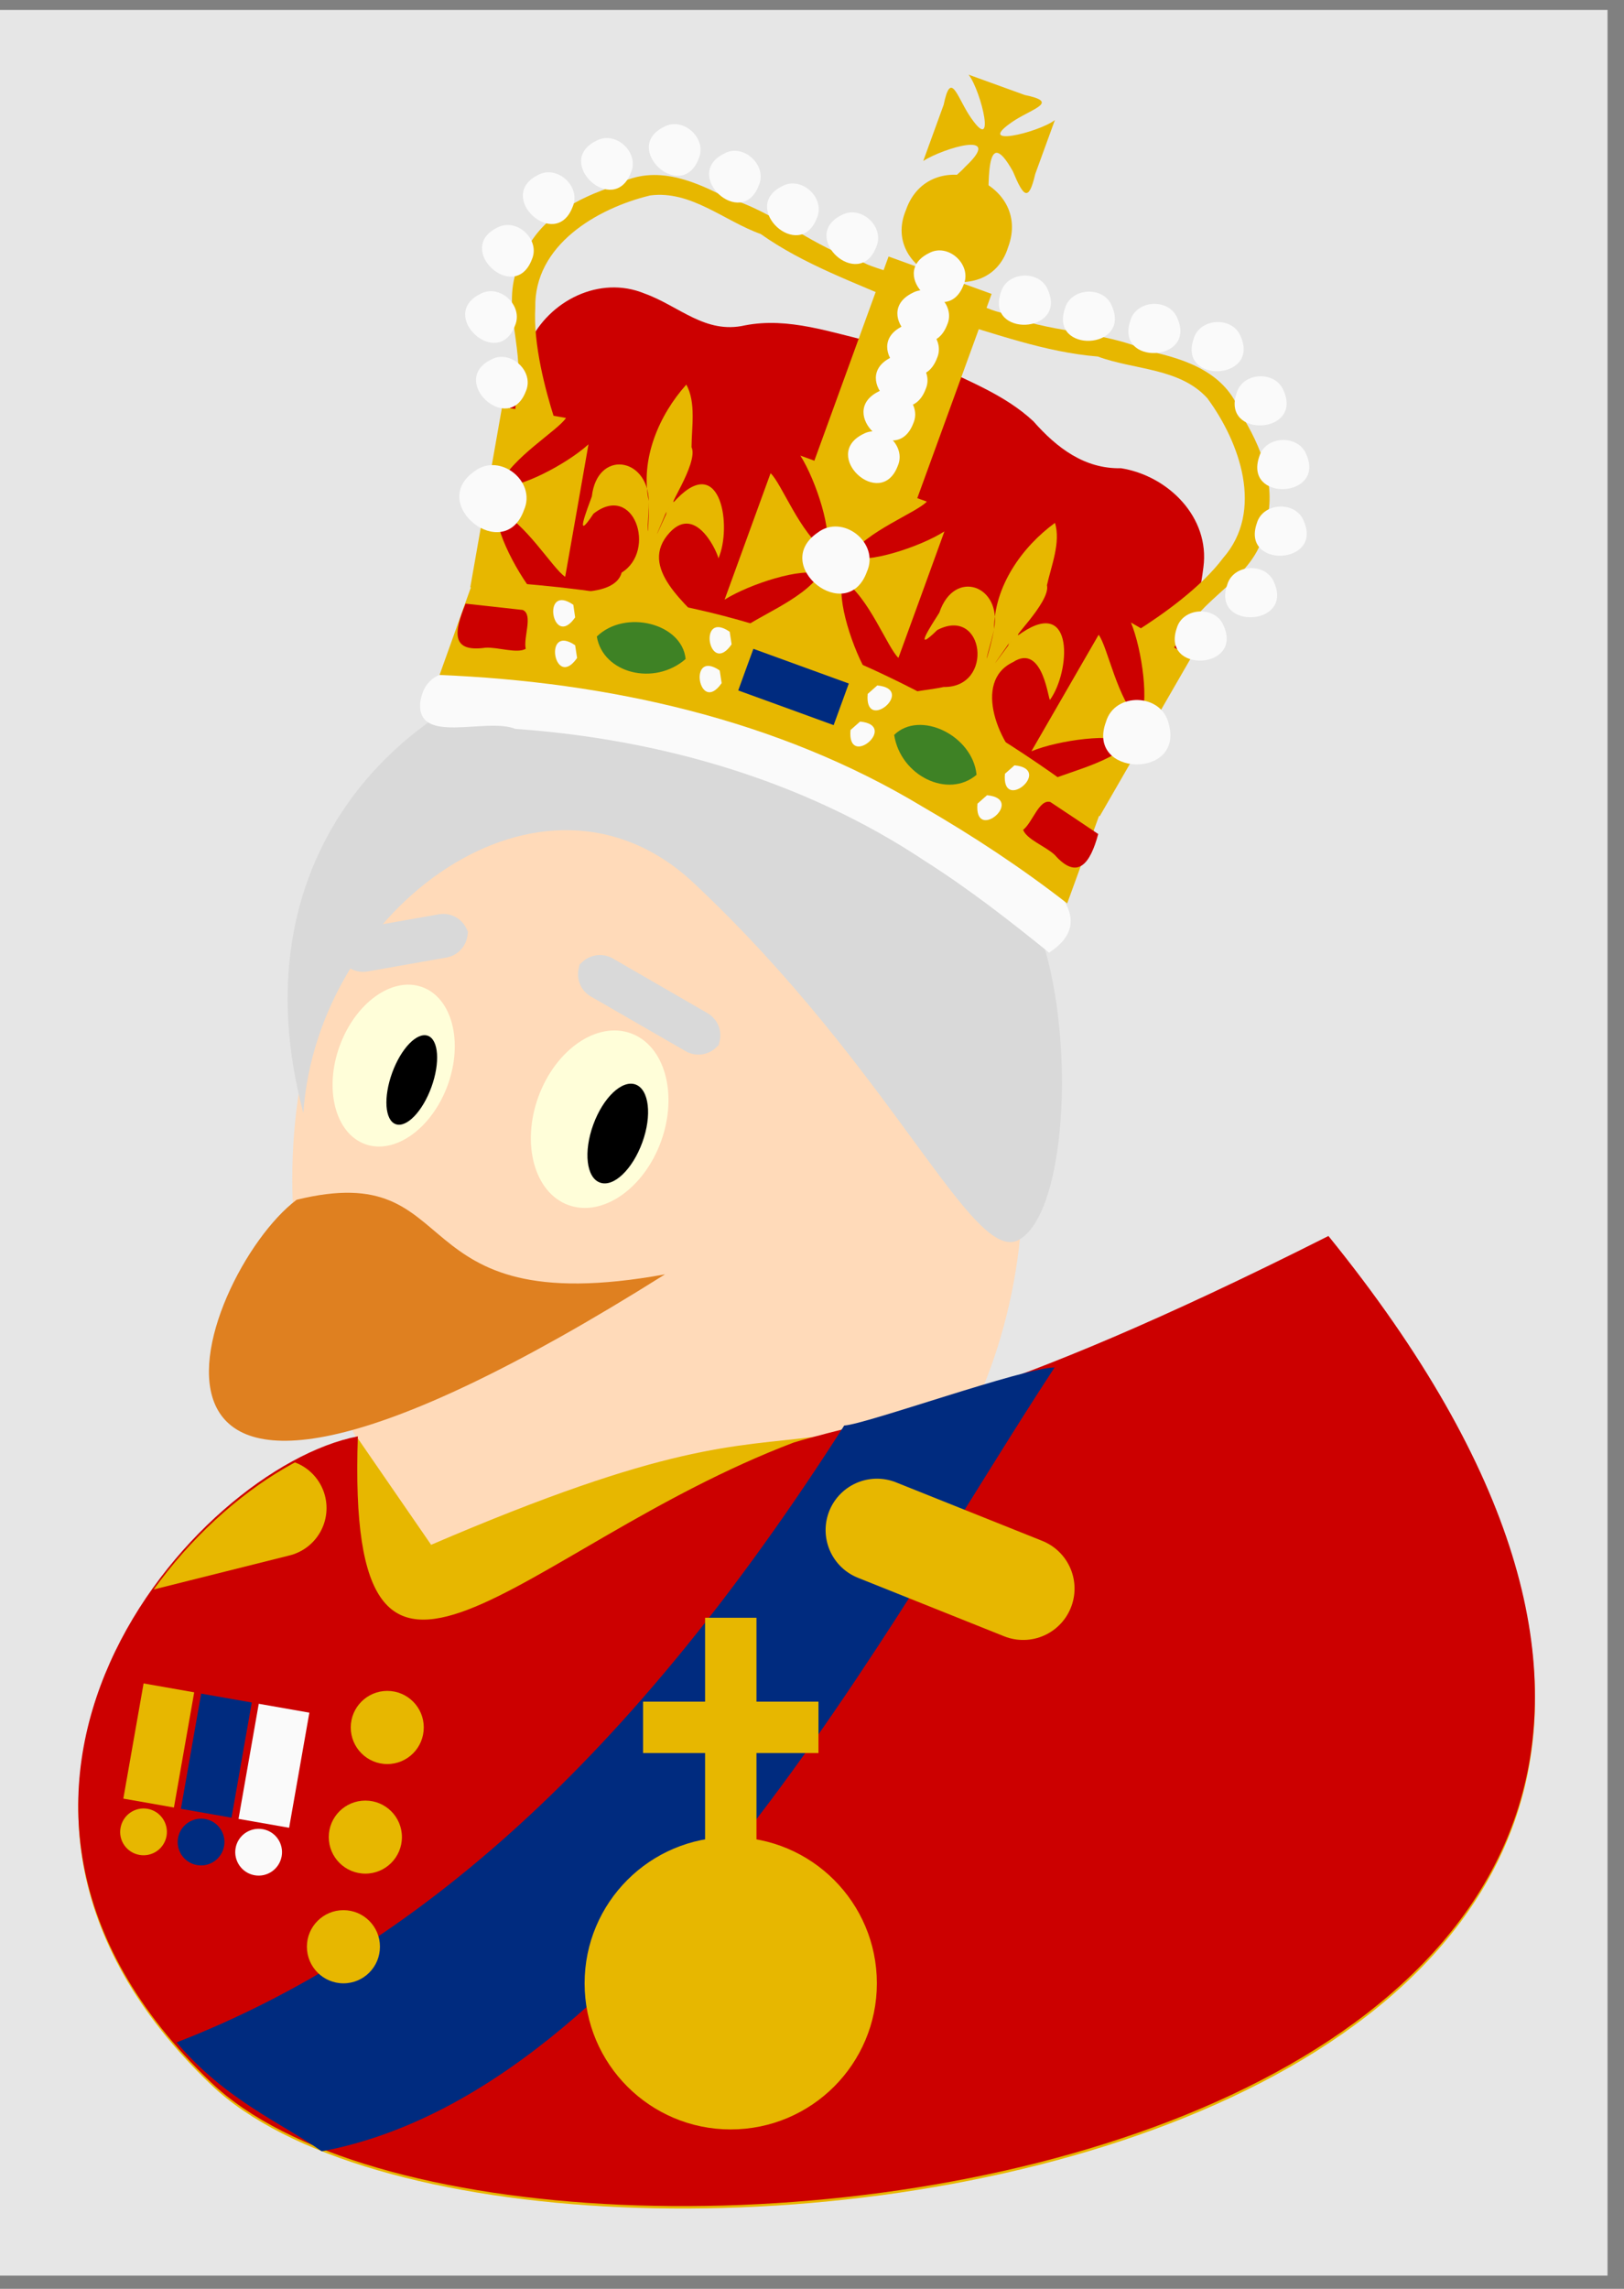 <?xml version="1.0" encoding="UTF-8"?>
<svg xmlns="http://www.w3.org/2000/svg" xmlns:xlink="http://www.w3.org/1999/xlink" width="62.362" height="87.874" viewBox="0 0 62.362 87.874">
<rect x="0" y="0" width="62.362" height="87.874" fill="#808080" stroke="none"/>
<defs>
<clipPath id="clip-0">
<path clip-rule="nonzero" d="M 0 0.383 L 61.73 0.383 L 61.73 87.367 L 0 87.367 Z M 0 0.383 "/>
</clipPath>
<clipPath id="clip-1">
<path clip-rule="nonzero" d="M 0 36 L 35 36 L 35 87.367 L 0 87.367 Z M 0 36 "/>
</clipPath>
<clipPath id="clip-2">
<path clip-rule="nonzero" d="M 0 37 L 37 37 L 37 87.367 L 0 87.367 Z M 0 37 "/>
</clipPath>
<clipPath id="clip-3">
<path clip-rule="nonzero" d="M 0 37 L 39 37 L 39 87.367 L 0 87.367 Z M 0 37 "/>
</clipPath>
<clipPath id="clip-4">
<path clip-rule="nonzero" d="M 3 47 L 59 47 L 59 85 L 3 85 Z M 3 47 "/>
</clipPath>
<clipPath id="clip-5">
<path clip-rule="nonzero" d="M 13.75 55.238 C 7.492 56.445 -3.508 68.93 8.109 80.043 C 19.754 91.156 80.336 83.719 51.012 47.551 C 24.691 60.82 34.793 48.699 14.395 67.727 Z M 13.75 55.238 "/>
</clipPath>
</defs>
<g clip-path="url(#clip-0)">
<path fill-rule="nonzero" fill="rgb(89.999%, 89.999%, 89.999%)" fill-opacity="1" d="M 0 87.367 L 61.73 87.367 L 61.73 0.383 L 0 0.383 Z M 0 87.367 "/>
</g>
<path fill-rule="nonzero" fill="rgb(100%, 85.489%, 72.549%)" fill-opacity="1" d="M 14.395 55.238 C 7.492 56.445 -3.508 68.93 8.109 80.043 C 19.754 91.156 80.336 83.719 51.012 47.551 C 26.32 60.82 34.793 48.672 14.395 55.238 Z M 14.395 55.238 "/>
<path fill-rule="nonzero" fill="rgb(100%, 85.489%, 72.549%)" fill-opacity="1" d="M 39.285 45.277 C 39.285 35.59 33.004 27.738 25.254 27.738 C 17.504 27.738 11.223 35.59 11.223 45.277 C 11.223 54.961 17.504 62.812 25.254 62.812 C 33.004 62.812 39.285 54.961 39.285 45.277 Z M 39.285 45.277 "/>
<path fill-rule="nonzero" fill="rgb(87.5%, 50%, 12.5%)" fill-opacity="1" d="M 11.391 46.062 C 18.043 44.434 15.18 50.805 25.535 48.926 C 2.328 63.516 7.547 48.953 11.391 46.062 Z M 11.391 46.062 "/>
<path fill-rule="nonzero" fill="rgb(100%, 99.234%, 85.001%)" fill-opacity="1" d="M 25.383 43.824 C 26.043 42.004 25.527 40.145 24.227 39.672 C 22.926 39.199 21.336 40.293 20.672 42.113 C 20.012 43.934 20.527 45.793 21.828 46.266 C 23.129 46.738 24.719 45.645 25.383 43.824 Z M 25.383 43.824 "/>
<path fill-rule="nonzero" fill="rgb(0%, 0%, 0%)" fill-opacity="1" d="M 24.664 43.863 C 25.043 42.824 24.926 41.828 24.406 41.637 C 23.887 41.449 23.16 42.137 22.781 43.18 C 22.402 44.219 22.516 45.215 23.039 45.402 C 23.559 45.594 24.285 44.902 24.664 43.863 Z M 24.664 43.863 "/>
<path fill-rule="nonzero" fill="rgb(100%, 99.234%, 85.001%)" fill-opacity="1" d="M 17.191 41.664 C 17.797 40 17.359 38.312 16.215 37.898 C 15.07 37.48 13.652 38.492 13.043 40.156 C 12.438 41.82 12.875 43.508 14.02 43.926 C 15.164 44.34 16.582 43.328 17.191 41.664 Z M 17.191 41.664 "/>
<path fill-rule="nonzero" fill="rgb(0%, 0%, 0%)" fill-opacity="1" d="M 16.566 41.738 C 16.906 40.801 16.844 39.918 16.43 39.766 C 16.012 39.617 15.398 40.254 15.059 41.188 C 14.719 42.125 14.777 43.008 15.195 43.16 C 15.613 43.309 16.227 42.672 16.566 41.738 Z M 16.566 41.738 "/>
<path fill-rule="nonzero" fill="rgb(90.587%, 71.764%, 0%)" fill-opacity="1" d="M 13.75 55.238 C 7.492 56.445 -3.508 68.93 8.109 80.043 C 19.754 91.156 80.336 83.719 51.012 47.551 C 26.32 59.98 34.793 51.477 16.555 59.309 Z M 13.75 55.238 "/>
<path fill-rule="nonzero" fill="rgb(84.999%, 84.999%, 84.999%)" fill-opacity="1" d="M 39.137 47.594 C 40.816 46.629 41.246 40.883 40.246 36.883 C 35.152 17.125 6.562 23.645 11.648 42.73 C 12.191 34.871 20.824 28.445 26.641 33.902 C 34.348 41.137 37.363 48.605 39.137 47.594 Z M 39.137 47.594 "/>
<path fill-rule="nonzero" fill="rgb(84.999%, 84.999%, 84.999%)" fill-opacity="1" d="M 22.688 38.258 L 26.324 40.355 C 26.797 40.629 27.402 40.469 27.672 39.996 L 27.527 40.246 C 27.801 39.773 27.641 39.172 27.168 38.898 L 23.531 36.797 C 23.059 36.527 22.453 36.688 22.184 37.16 L 22.328 36.91 C 22.055 37.383 22.215 37.984 22.688 38.258 Z M 22.688 38.258 "/>
<path fill-rule="nonzero" fill="rgb(84.999%, 84.999%, 84.999%)" fill-opacity="1" d="M 14.113 37.297 L 17.145 36.762 C 17.68 36.668 18.039 36.156 17.945 35.617 L 17.992 35.902 C 17.898 35.367 17.387 35.008 16.852 35.102 L 13.82 35.637 C 13.285 35.73 12.926 36.242 13.02 36.781 L 12.969 36.496 C 13.062 37.031 13.574 37.391 14.113 37.297 Z M 14.113 37.297 "/>
<path fill-rule="nonzero" fill="rgb(79.999%, 0%, 0%)" fill-opacity="1" d="M 13.742 55.145 C 7.488 56.348 -3.512 68.84 8.105 79.949 C 19.75 91.062 80.336 83.625 51.012 47.453 C 37.848 54.09 33.797 54.379 30.477 55.383 C 19.891 59.406 13.273 68.551 13.742 55.145 Z M 13.742 55.145 "/>
<path fill-rule="nonzero" fill="rgb(0%, 16.862%, 49.805%)" fill-opacity="1" d="M 6.781 78.414 C 15.922 74.859 24.234 67.547 32.418 54.73 C 33.25 54.684 39.262 52.523 40.496 52.5 C 34.16 62.145 24.762 80.266 12.355 82.594 C 10.832 81.516 8.672 80.641 6.781 78.414 Z M 6.781 78.414 "/>
<path fill-rule="nonzero" fill="rgb(79.999%, 0%, 0%)" fill-opacity="1" d="M 33.555 13.141 C 31.934 12.777 30.289 12.164 28.605 12.492 C 27.078 12.84 26.074 11.742 24.742 11.266 C 23.02 10.562 21.078 11.547 20.32 13.172 C 19.391 14.355 19.879 16.086 19.066 17.078 C 19.191 18.16 18.891 19.238 18.809 20.336 C 18.949 21.641 17.602 23.508 19.066 24.301 C 21.371 26.105 24.453 26.219 27.09 27.297 C 30.457 28.414 33.746 29.754 36.969 31.23 C 38.168 31.723 39.508 32.016 40.785 31.875 C 41.492 31.34 41.727 28.895 42.875 29.805 C 42.539 28.984 43.406 28.148 43.715 27.406 C 43.965 26.789 44.938 26.453 44.52 25.641 C 45.668 24.77 46.035 23.164 46.211 21.781 C 46.469 19.859 44.855 18.266 43.051 17.977 C 41.645 18.008 40.582 17.195 39.684 16.176 C 38.586 15.148 37.148 14.625 35.824 13.965 C 34.957 13.875 34.328 13.5 33.555 13.141 Z M 33.555 13.141 "/>
<path fill-rule="evenodd" fill="rgb(0%, 0%, 0%)" fill-opacity="1" d="M 38.75 34.258 C 39.008 34.488 39.848 35.398 39.719 35.18 C 38.945 34.367 40.129 35.199 39.465 34.547 C 40.449 34.953 39.75 34.664 39.168 34.426 C 39.027 34.371 38.891 34.312 38.75 34.258 Z M 38.75 34.258 "/>
<path fill-rule="evenodd" fill="rgb(0%, 0%, 0%)" fill-opacity="1" d="M 38.781 34.18 C 38.723 34.621 39.496 34.977 39.77 35.383 C 39.754 34.898 39.617 34.824 40.125 34.73 C 39.676 34.547 39.23 34.363 38.781 34.18 Z M 39.098 34.484 C 39.531 34.531 39.383 34.848 39.121 34.512 Z M 39.098 34.484 "/>
<path fill-rule="evenodd" fill="rgb(0%, 0%, 0%)" fill-opacity="1" d="M 39.125 34.109 C 39.074 33.504 38.523 34.363 39.125 34.109 Z M 39.125 34.109 "/>
<path fill-rule="evenodd" fill="rgb(0%, 0%, 0%)" fill-opacity="1" d="M 39.078 33.852 C 38.129 33.961 39.559 34.613 39.078 33.852 Z M 39.023 33.969 C 39.23 34.293 38.648 33.98 39.023 33.969 Z M 39.023 33.969 "/>
<path fill-rule="evenodd" fill="rgb(0%, 0%, 0%)" fill-opacity="1" d="M 38.727 34.195 C 38.684 33.508 38.07 34.531 38.727 34.195 Z M 38.727 34.195 "/>
<path fill-rule="evenodd" fill="rgb(0%, 0%, 0%)" fill-opacity="1" d="M 38.68 33.938 C 37.73 34.047 39.16 34.699 38.68 33.938 Z M 38.625 34.051 C 38.832 34.375 38.25 34.066 38.625 34.051 Z M 38.625 34.051 "/>
<path fill-rule="evenodd" fill="rgb(0%, 0%, 0%)" fill-opacity="1" d="M 38.762 34.625 C 38.715 33.941 38.105 34.965 38.762 34.625 Z M 38.762 34.625 "/>
<path fill-rule="evenodd" fill="rgb(0%, 0%, 0%)" fill-opacity="1" d="M 38.715 34.367 C 37.762 34.477 39.191 35.133 38.715 34.367 Z M 38.656 34.484 C 38.867 34.809 38.285 34.5 38.656 34.484 Z M 38.656 34.484 "/>
<path fill-rule="evenodd" fill="rgb(0%, 0%, 0%)" fill-opacity="1" d="M 34.402 31.254 C 34.66 31.484 35.5 32.398 35.371 32.176 C 34.598 31.367 35.781 32.195 35.113 31.547 C 36.102 31.949 35.402 31.664 34.82 31.426 C 34.68 31.367 34.543 31.309 34.402 31.254 Z M 34.402 31.254 "/>
<path fill-rule="evenodd" fill="rgb(0%, 0%, 0%)" fill-opacity="1" d="M 34.434 31.18 C 34.375 31.617 35.148 31.973 35.422 32.379 C 35.527 32.098 35.113 31.605 35.715 31.879 C 35.773 31.508 34.742 31.41 34.434 31.18 Z M 34.746 31.48 C 35.184 31.527 35.035 31.844 34.773 31.508 Z M 34.746 31.48 "/>
<path fill-rule="evenodd" fill="rgb(0%, 0%, 0%)" fill-opacity="1" d="M 34.777 31.105 C 34.727 30.504 34.176 31.363 34.777 31.105 Z M 34.777 31.105 "/>
<path fill-rule="evenodd" fill="rgb(0%, 0%, 0%)" fill-opacity="1" d="M 34.73 30.852 C 33.781 30.957 35.211 31.613 34.73 30.852 Z M 34.672 30.965 C 34.883 31.289 34.301 30.98 34.672 30.965 Z M 34.672 30.965 "/>
<path fill-rule="evenodd" fill="rgb(0%, 0%, 0%)" fill-opacity="1" d="M 34.379 31.191 C 34.328 30.586 33.777 31.445 34.379 31.191 Z M 34.379 31.191 "/>
<path fill-rule="evenodd" fill="rgb(0%, 0%, 0%)" fill-opacity="1" d="M 34.332 30.934 C 33.383 31.043 34.812 31.695 34.332 30.934 Z M 34.273 31.051 C 34.484 31.371 33.902 31.062 34.273 31.051 Z M 34.273 31.051 "/>
<path fill-rule="evenodd" fill="rgb(0%, 0%, 0%)" fill-opacity="1" d="M 34.414 31.625 C 34.367 30.938 33.754 31.961 34.414 31.625 Z M 34.414 31.625 "/>
<path fill-rule="evenodd" fill="rgb(0%, 0%, 0%)" fill-opacity="1" d="M 34.367 31.367 C 33.414 31.477 34.844 32.129 34.367 31.367 Z M 34.309 31.484 C 34.516 31.805 33.938 31.496 34.309 31.484 Z M 34.309 31.484 "/>
<path fill-rule="evenodd" fill="rgb(0%, 0%, 0%)" fill-opacity="1" d="M 29.043 28.707 C 29.383 28.777 30.613 28.918 30.359 28.941 C 29.25 28.797 30.617 29.262 29.699 29.109 C 30.609 29.668 29.965 29.273 29.43 28.941 C 29.301 28.863 29.172 28.785 29.043 28.707 Z M 29.043 28.707 "/>
<path fill-rule="evenodd" fill="rgb(0%, 0%, 0%)" fill-opacity="1" d="M 30.555 28.863 C 30.066 28.883 29.32 28.465 29 28.773 C 29.359 28.914 30.23 29.719 30.246 29.348 C 29.812 29.102 30.297 29.113 30.555 28.863 Z M 29.738 28.898 C 29.883 29.25 29.07 28.648 29.738 28.898 Z M 29.738 28.898 "/>
<path fill-rule="evenodd" fill="rgb(0%, 0%, 0%)" fill-opacity="1" d="M 29.148 29.094 C 28.566 29.465 29.035 28.363 29.148 29.094 Z M 29.148 29.094 "/>
<path fill-rule="evenodd" fill="rgb(0%, 0%, 0%)" fill-opacity="1" d="M 29.105 28.832 C 28.043 28.93 29.645 29.68 29.105 28.832 Z M 29.043 28.949 C 29.254 29.285 28.68 28.953 29.043 28.949 Z M 29.043 28.949 "/>
<path fill-rule="evenodd" fill="rgb(0%, 0%, 0%)" fill-opacity="1" d="M 28.98 28.727 C 28.242 29.051 29.004 27.996 28.98 28.727 Z M 28.98 28.727 "/>
<path fill-rule="evenodd" fill="rgb(0%, 0%, 0%)" fill-opacity="1" d="M 28.938 28.465 C 27.879 28.559 29.477 29.312 28.938 28.465 Z M 28.875 28.578 C 29.086 28.914 28.512 28.582 28.875 28.578 Z M 28.875 28.578 "/>
<path fill-rule="evenodd" fill="rgb(0%, 0%, 0%)" fill-opacity="1" d="M 29.352 28.496 C 28.609 28.824 29.371 27.766 29.352 28.496 Z M 29.352 28.496 "/>
<path fill-rule="evenodd" fill="rgb(0%, 0%, 0%)" fill-opacity="1" d="M 29.305 28.234 C 28.246 28.328 29.844 29.082 29.305 28.234 Z M 29.246 28.348 C 29.461 28.68 28.879 28.352 29.246 28.348 Z M 29.246 28.348 "/>
<path fill-rule="evenodd" fill="rgb(0%, 0%, 0%)" fill-opacity="1" d="M 22.961 27.266 C 23.309 27.25 24.539 27.094 24.297 27.18 C 23.184 27.305 24.621 27.43 23.695 27.496 C 24.711 27.824 23.992 27.594 23.391 27.402 C 23.25 27.355 23.105 27.309 22.961 27.266 Z M 22.961 27.266 "/>
<path fill-rule="evenodd" fill="rgb(0%, 0%, 0%)" fill-opacity="1" d="M 24.465 27.055 C 23.996 27.191 23.172 26.965 22.938 27.34 C 23.375 27.363 24.105 27.949 24.367 27.629 C 23.793 27.496 24.238 27.363 24.465 27.055 Z M 23.684 27.285 C 23.91 27.59 22.973 27.203 23.684 27.285 Z M 23.684 27.285 "/>
<path fill-rule="evenodd" fill="rgb(0%, 0%, 0%)" fill-opacity="1" d="M 23.156 27.617 C 22.516 28.109 23.004 26.902 23.156 27.617 Z M 23.156 27.617 "/>
<path fill-rule="evenodd" fill="rgb(0%, 0%, 0%)" fill-opacity="1" d="M 23.051 27.375 C 22.047 27.719 23.777 28.066 23.051 27.375 Z M 23.02 27.5 C 23.305 27.777 22.668 27.594 23.02 27.5 Z M 23.02 27.5 "/>
<path fill-rule="evenodd" fill="rgb(0%, 0%, 0%)" fill-opacity="1" d="M 22.906 27.297 C 22.43 27.793 22.617 26.613 22.906 27.297 Z M 22.906 27.297 "/>
<path fill-rule="evenodd" fill="rgb(0%, 0%, 0%)" fill-opacity="1" d="M 22.801 27.055 C 21.793 27.398 23.523 27.746 22.801 27.055 Z M 22.766 27.18 C 23.055 27.457 22.418 27.273 22.766 27.18 Z M 22.766 27.18 "/>
<path fill-rule="evenodd" fill="rgb(0%, 0%, 0%)" fill-opacity="1" d="M 23.207 26.988 C 22.57 27.48 23.055 26.273 23.207 26.988 Z M 23.207 26.988 "/>
<path fill-rule="evenodd" fill="rgb(0%, 0%, 0%)" fill-opacity="1" d="M 23.102 26.742 C 22.098 27.09 23.828 27.438 23.102 26.742 Z M 23.07 26.871 C 23.359 27.148 22.719 26.961 23.07 26.871 Z M 23.07 26.871 "/>
<path fill-rule="evenodd" fill="rgb(0%, 0%, 0%)" fill-opacity="1" d="M 17.707 26.895 C 18.051 26.883 19.281 26.723 19.039 26.809 C 17.926 26.934 19.367 27.059 18.438 27.129 C 19.453 27.453 18.734 27.223 18.137 27.031 C 17.992 26.984 17.848 26.941 17.707 26.895 Z M 17.707 26.895 "/>
<path fill-rule="evenodd" fill="rgb(0%, 0%, 0%)" fill-opacity="1" d="M 19.211 26.684 C 18.742 26.82 17.914 26.594 17.68 26.973 C 18.062 27.02 19.098 27.594 19.023 27.23 C 18.547 27.094 19.02 26.992 19.211 26.684 Z M 18.426 26.914 C 18.648 27.219 17.715 26.832 18.426 26.914 Z M 18.426 26.914 "/>
<path fill-rule="evenodd" fill="rgb(0%, 0%, 0%)" fill-opacity="1" d="M 17.898 27.246 C 17.262 27.742 17.746 26.531 17.898 27.246 Z M 17.898 27.246 "/>
<path fill-rule="evenodd" fill="rgb(0%, 0%, 0%)" fill-opacity="1" d="M 17.793 27.004 C 16.789 27.348 18.52 27.699 17.793 27.004 Z M 17.762 27.129 C 18.051 27.406 17.41 27.223 17.762 27.129 Z M 17.762 27.129 "/>
<path fill-rule="evenodd" fill="rgb(0%, 0%, 0%)" fill-opacity="1" d="M 17.648 26.926 C 17.172 27.426 17.363 26.246 17.648 26.926 Z M 17.648 26.926 "/>
<path fill-rule="evenodd" fill="rgb(0%, 0%, 0%)" fill-opacity="1" d="M 17.543 26.684 C 16.535 27.027 18.27 27.379 17.543 26.684 Z M 17.512 26.809 C 17.797 27.086 17.16 26.902 17.512 26.809 Z M 17.512 26.809 "/>
<path fill-rule="evenodd" fill="rgb(0%, 0%, 0%)" fill-opacity="1" d="M 17.953 26.617 C 17.312 27.109 17.797 25.902 17.953 26.617 Z M 17.953 26.617 "/>
<path fill-rule="evenodd" fill="rgb(0%, 0%, 0%)" fill-opacity="1" d="M 17.848 26.375 C 16.84 26.719 18.574 27.066 17.848 26.375 Z M 17.816 26.5 C 18.102 26.777 17.465 26.594 17.816 26.5 Z M 17.816 26.5 "/>
<path fill-rule="nonzero" fill="rgb(98.039%, 98.039%, 98.039%)" fill-opacity="1" d="M 20.004 25.875 C 18.691 26.023 16.449 25.082 16.141 26.934 C 15.953 28.641 18.66 27.527 19.789 27.984 C 25.344 28.375 30.863 29.957 35.523 33.059 C 37.191 34.117 38.75 35.332 40.285 36.574 C 42.203 35.332 40.363 33.801 39.105 33.008 C 36.727 31.277 34.266 29.609 31.488 28.582 C 27.945 27.094 24.172 26.211 20.34 25.926 Z M 20.004 25.875 "/>
<path fill-rule="evenodd" fill="rgb(90.587%, 71.764%, 0%)" fill-opacity="1" d="M 26.355 14.766 C 25.305 15.934 24.578 17.633 24.914 19.238 C 24.875 17.543 22.934 17.258 22.727 19.059 C 22.547 19.559 22.023 20.883 22.789 19.723 C 24.348 18.504 25.227 21.145 23.871 21.984 C 23.535 23.242 20.223 22.398 22.43 22.934 C 24.051 23.363 25.668 23.793 27.289 24.223 C 26.418 23.223 24.445 21.801 25.727 20.434 C 26.766 19.332 27.594 21.32 27.586 21.441 C 28.117 20.227 27.688 17.406 25.996 19.145 C 25.414 19.797 26.848 17.781 26.555 17.168 C 26.559 16.395 26.734 15.457 26.355 14.766 Z M 24.918 19.258 C 24.934 20.074 24.816 21.117 24.902 19.691 L 24.914 19.484 Z M 25.703 19.465 C 25.402 20.125 24.941 21.164 25.477 19.914 C 25.746 19.246 25.41 20.133 25.703 19.465 Z M 25.703 19.465 "/>
<path fill-rule="evenodd" fill="rgb(90.587%, 71.764%, 0%)" fill-opacity="1" d="M 40.512 20.074 C 39.242 21 38.176 22.512 38.172 24.152 C 38.484 22.484 36.645 21.805 36.07 23.523 C 35.785 23.973 35 25.16 35.992 24.188 C 37.805 23.246 38.191 26.406 36.238 26.375 C 35.438 26.562 33.09 26.652 34.969 27.25 C 36.465 28.008 37.961 28.766 39.457 29.523 C 38.379 28.656 37.32 26.172 38.898 25.422 C 40.074 24.652 40.262 26.992 40.324 26.863 C 41.098 25.785 41.266 22.938 39.25 24.285 C 38.543 24.805 40.363 23.129 40.203 22.469 C 40.371 21.711 40.738 20.832 40.512 20.074 Z M 38.172 24.172 C 38.016 24.973 37.684 25.973 38.066 24.594 Z M 38.895 24.539 C 38.461 25.121 37.797 26.043 38.582 24.93 C 38.984 24.336 38.469 25.133 38.895 24.539 Z M 38.895 24.539 "/>
<path fill-rule="evenodd" fill="rgb(90.587%, 71.764%, 0%)" fill-opacity="1" d="M 19.691 17.02 C 20.223 16.703 20.758 16.387 21.289 16.07 C 20.941 14.977 20.473 13.219 20.555 11.816 C 20.504 9.414 22.918 8 24.965 7.504 C 26.531 7.297 27.809 8.484 29.211 8.984 C 30.879 10.164 32.824 10.844 34.68 11.664 C 35.547 10.555 33.953 10.496 33.156 10.082 C 31.254 9.535 29.77 8.117 27.859 7.574 C 26.539 6.879 25.035 6.297 23.621 7.129 C 22.18 7.609 20.707 8.363 20.094 9.852 C 19.102 11.457 20.156 13.266 19.855 14.949 C 19.777 15.637 19.754 16.332 19.691 17.02 Z M 19.691 17.02 "/>
<path fill-rule="evenodd" fill="rgb(90.587%, 71.764%, 0%)" fill-opacity="1" d="M 44.289 25.965 C 44.082 25.379 43.879 24.797 43.672 24.211 C 44.645 23.594 46.129 22.547 46.969 21.422 C 48.551 19.613 47.609 16.98 46.359 15.285 C 45.293 14.117 43.551 14.207 42.156 13.688 C 40.117 13.523 38.191 12.793 36.242 12.234 C 36.293 10.824 37.551 11.805 38.426 12 C 40.234 12.801 42.281 12.668 44.094 13.477 C 45.555 13.793 47.078 14.312 47.633 15.859 C 48.43 17.152 49.07 18.676 48.586 20.211 C 48.316 22.082 46.344 22.785 45.492 24.273 C 45.113 24.848 44.684 25.398 44.289 25.965 Z M 44.289 25.965 "/>
<path fill-rule="evenodd" fill="rgb(90.587%, 71.764%, 0%)" fill-opacity="1" d="M 34.121 9.848 C 35.441 10.324 36.758 10.805 38.078 11.285 C 37.094 13.988 36.109 16.695 35.125 19.398 C 33.809 18.918 32.488 18.438 31.172 17.961 C 32.156 15.254 33.137 12.551 34.121 9.848 Z M 34.121 9.848 "/>
<path fill-rule="evenodd" fill="rgb(90.587%, 71.764%, 0%)" fill-opacity="1" d="M 37.195 2.867 C 37.684 3.492 38.309 6.109 37.195 4.387 C 36.719 3.625 36.504 2.734 36.238 4.02 C 35.977 4.738 35.715 5.461 35.453 6.18 C 36.215 5.691 38.598 4.969 37.062 6.406 C 36.348 7.203 34.879 7.746 36.535 8.113 C 37.016 8.176 38.09 9.195 37.938 8.242 C 37.996 7.262 37.789 4.605 38.895 6.578 C 39.305 7.566 39.5 7.766 39.754 6.68 C 40.008 5.988 40.258 5.301 40.508 4.609 C 39.883 5.094 37.266 5.723 38.984 4.605 C 39.75 4.133 40.641 3.914 39.352 3.648 C 38.633 3.387 37.914 3.125 37.195 2.867 Z M 37.195 2.867 "/>
<path fill-rule="evenodd" fill="rgb(90.587%, 71.764%, 0%)" fill-opacity="1" d="M 38.711 9.492 C 37.914 12.07 33.742 10.551 34.789 8.062 C 35.688 5.484 39.672 6.941 38.711 9.492 Z M 38.711 9.492 "/>
<path fill-rule="evenodd" fill="rgb(90.587%, 71.764%, 0%)" fill-opacity="1" d="M 30.734 17.492 C 31.34 18.445 32.004 20.508 31.707 21.141 C 30.742 20.523 30.012 18.555 29.59 18.168 C 29 19.789 28.414 21.406 27.824 23.023 C 28.777 22.422 30.84 21.758 31.473 22.055 C 30.855 23.02 28.887 23.75 28.5 24.168 C 30.121 24.758 31.738 25.348 33.355 25.934 C 32.754 24.984 32.09 22.922 32.387 22.289 C 33.348 22.902 34.082 24.871 34.5 25.258 C 35.09 23.641 35.68 22.023 36.266 20.402 C 35.316 21.008 33.254 21.672 32.621 21.375 C 33.234 20.41 35.203 19.68 35.59 19.258 C 33.973 18.672 32.355 18.082 30.734 17.492 Z M 30.734 17.492 "/>
<path fill-rule="evenodd" fill="rgb(90.587%, 71.764%, 0%)" fill-opacity="1" d="M 18.059 22.547 C 18.938 22.699 19.816 22.855 20.695 23.012 C 19.934 22.18 18.922 20.262 19.105 19.59 C 20.16 20.027 21.223 21.836 21.703 22.145 C 22.004 20.449 22.301 18.754 22.598 17.059 C 21.77 17.816 19.852 18.828 19.176 18.648 C 19.617 17.59 21.426 16.527 21.734 16.047 C 20.918 15.902 20.098 15.758 19.281 15.617 C 18.875 17.926 18.469 20.234 18.059 22.547 Z M 18.059 22.547 "/>
<path fill-rule="evenodd" fill="rgb(90.587%, 71.764%, 0%)" fill-opacity="1" d="M 43.43 23.902 C 43.859 24.945 44.156 27.09 43.754 27.664 C 42.91 26.891 42.535 24.824 42.188 24.371 C 41.328 25.863 40.465 27.352 39.605 28.844 C 40.645 28.414 42.793 28.121 43.363 28.523 C 42.59 29.363 40.527 29.742 40.07 30.09 C 40.793 30.504 41.512 30.922 42.23 31.336 C 43.402 29.305 44.574 27.27 45.746 25.238 C 44.973 24.793 44.203 24.348 43.43 23.902 Z M 43.43 23.902 "/>
<path fill-rule="evenodd" fill="rgb(90.587%, 71.764%, 0%)" fill-opacity="1" d="M 18.172 22.301 C 17.742 23.504 17.309 24.707 16.879 25.914 C 23.336 26.18 29.859 27.609 35.441 30.98 C 37.367 32.094 39.227 33.32 40.98 34.684 C 41.418 33.48 41.855 32.281 42.293 31.078 C 37.168 27.133 31.246 24.031 24.801 23.023 C 22.613 22.641 20.395 22.383 18.172 22.301 Z M 18.172 22.301 "/>
<path fill-rule="evenodd" fill="rgb(98.039%, 98.039%, 98.039%)" fill-opacity="1" d="M 20.191 15.027 C 19.531 16.754 17.211 14.617 18.859 13.805 C 19.598 13.398 20.535 14.258 20.191 15.027 Z M 20.191 15.027 "/>
<path fill-rule="evenodd" fill="rgb(98.039%, 98.039%, 98.039%)" fill-opacity="1" d="M 19.773 12.508 C 19.113 14.234 16.793 12.098 18.445 11.285 C 19.184 10.875 20.117 11.738 19.773 12.508 Z M 19.773 12.508 "/>
<path fill-rule="evenodd" fill="rgb(98.039%, 98.039%, 98.039%)" fill-opacity="1" d="M 20.422 9.965 C 19.762 11.691 17.441 9.559 19.09 8.742 C 19.832 8.336 20.766 9.195 20.422 9.965 Z M 20.422 9.965 "/>
<path fill-rule="evenodd" fill="rgb(98.039%, 98.039%, 98.039%)" fill-opacity="1" d="M 21.988 7.945 C 21.328 9.672 19.008 7.535 20.66 6.719 C 21.398 6.312 22.332 7.172 21.988 7.945 Z M 21.988 7.945 "/>
<path fill-rule="evenodd" fill="rgb(98.039%, 98.039%, 98.039%)" fill-opacity="1" d="M 24.227 6.629 C 23.566 8.355 21.246 6.219 22.895 5.406 C 23.637 4.996 24.57 5.859 24.227 6.629 Z M 24.227 6.629 "/>
<path fill-rule="evenodd" fill="rgb(98.039%, 98.039%, 98.039%)" fill-opacity="1" d="M 26.828 6.094 C 26.168 7.82 23.848 5.684 25.496 4.871 C 26.238 4.461 27.172 5.324 26.828 6.094 Z M 26.828 6.094 "/>
<path fill-rule="evenodd" fill="rgb(98.039%, 98.039%, 98.039%)" fill-opacity="1" d="M 29.137 7.121 C 28.48 8.848 26.16 6.711 27.809 5.895 C 28.547 5.488 29.48 6.348 29.137 7.121 Z M 29.137 7.121 "/>
<path fill-rule="evenodd" fill="rgb(98.039%, 98.039%, 98.039%)" fill-opacity="1" d="M 31.367 8.375 C 30.707 10.102 28.387 7.965 30.035 7.148 C 30.777 6.742 31.711 7.602 31.367 8.375 Z M 31.367 8.375 "/>
<path fill-rule="evenodd" fill="rgb(98.039%, 98.039%, 98.039%)" fill-opacity="1" d="M 33.648 9.48 C 32.988 11.207 30.668 9.074 32.316 8.258 C 33.059 7.852 33.992 8.711 33.648 9.48 Z M 33.648 9.48 "/>
<path fill-rule="evenodd" fill="rgb(98.039%, 98.039%, 98.039%)" fill-opacity="1" d="M 45.188 24.117 C 44.582 25.863 47.734 25.719 46.992 24.035 C 46.688 23.246 45.418 23.305 45.188 24.117 Z M 45.188 24.117 "/>
<path fill-rule="evenodd" fill="rgb(98.039%, 98.039%, 98.039%)" fill-opacity="1" d="M 47.125 22.453 C 46.52 24.199 49.668 24.055 48.93 22.371 C 48.625 21.582 47.355 21.641 47.125 22.453 Z M 47.125 22.453 "/>
<path fill-rule="evenodd" fill="rgb(98.039%, 98.039%, 98.039%)" fill-opacity="1" d="M 48.262 20.09 C 47.656 21.836 50.805 21.691 50.066 20.008 C 49.762 19.219 48.492 19.277 48.262 20.09 Z M 48.262 20.09 "/>
<path fill-rule="evenodd" fill="rgb(98.039%, 98.039%, 98.039%)" fill-opacity="1" d="M 48.355 17.531 C 47.754 19.281 50.902 19.133 50.164 17.449 C 49.855 16.664 48.59 16.723 48.355 17.531 Z M 48.355 17.531 "/>
<path fill-rule="evenodd" fill="rgb(98.039%, 98.039%, 98.039%)" fill-opacity="1" d="M 47.488 15.086 C 46.883 16.836 50.035 16.688 49.293 15.004 C 48.988 14.219 47.719 14.277 47.488 15.086 Z M 47.488 15.086 "/>
<path fill-rule="evenodd" fill="rgb(98.039%, 98.039%, 98.039%)" fill-opacity="1" d="M 45.836 13.008 C 45.234 14.754 48.383 14.609 47.645 12.922 C 47.34 12.137 46.07 12.195 45.836 13.008 Z M 45.836 13.008 "/>
<path fill-rule="evenodd" fill="rgb(98.039%, 98.039%, 98.039%)" fill-opacity="1" d="M 43.406 12.309 C 42.805 14.055 45.953 13.91 45.215 12.227 C 44.906 11.438 43.641 11.496 43.406 12.309 Z M 43.406 12.309 "/>
<path fill-rule="evenodd" fill="rgb(98.039%, 98.039%, 98.039%)" fill-opacity="1" d="M 40.895 11.84 C 40.289 13.586 43.441 13.441 42.699 11.754 C 42.395 10.969 41.125 11.027 40.895 11.84 Z M 40.895 11.84 "/>
<path fill-rule="evenodd" fill="rgb(98.039%, 98.039%, 98.039%)" fill-opacity="1" d="M 38.434 11.223 C 37.832 12.969 40.98 12.824 40.242 11.137 C 39.934 10.352 38.668 10.41 38.434 11.223 Z M 38.434 11.223 "/>
<path fill-rule="evenodd" fill="rgb(98.039%, 98.039%, 98.039%)" fill-opacity="1" d="M 34.473 17.891 C 33.816 19.617 31.496 17.48 33.145 16.664 C 33.883 16.258 34.816 17.117 34.473 17.891 Z M 34.473 17.891 "/>
<path fill-rule="evenodd" fill="rgb(98.039%, 98.039%, 98.039%)" fill-opacity="1" d="M 35.07 16.254 C 34.41 17.98 32.09 15.848 33.738 15.031 C 34.477 14.625 35.414 15.484 35.07 16.254 Z M 35.07 16.254 "/>
<path fill-rule="evenodd" fill="rgb(98.039%, 98.039%, 98.039%)" fill-opacity="1" d="M 35.543 14.945 C 34.887 16.672 32.562 14.539 34.215 13.723 C 34.953 13.316 35.887 14.176 35.543 14.945 Z M 35.543 14.945 "/>
<path fill-rule="evenodd" fill="rgb(98.039%, 98.039%, 98.039%)" fill-opacity="1" d="M 35.98 13.754 C 35.32 15.48 33 13.344 34.648 12.527 C 35.387 12.121 36.324 12.98 35.98 13.754 Z M 35.98 13.754 "/>
<path fill-rule="evenodd" fill="rgb(98.039%, 98.039%, 98.039%)" fill-opacity="1" d="M 37 10.941 C 36.34 12.668 34.02 10.531 35.672 9.719 C 36.41 9.309 37.344 10.172 37 10.941 Z M 37 10.941 "/>
<path fill-rule="evenodd" fill="rgb(98.039%, 98.039%, 98.039%)" fill-opacity="1" d="M 36.371 12.469 C 35.711 14.195 33.391 12.062 35.039 11.246 C 35.781 10.84 36.715 11.699 36.371 12.469 Z M 36.371 12.469 "/>
<path fill-rule="evenodd" fill="rgb(0%, 16.862%, 49.805%)" fill-opacity="1" d="M 28.93 24.91 C 30.152 25.352 31.371 25.797 32.594 26.242 C 32.398 26.773 32.207 27.309 32.012 27.84 C 30.789 27.395 29.57 26.949 28.348 26.508 C 28.543 25.973 28.734 25.441 28.93 24.91 Z M 28.93 24.91 "/>
<path fill-rule="evenodd" fill="rgb(24.315%, 50.98%, 14.51%)" fill-opacity="1" d="M 34.336 28.215 C 34.582 29.793 36.414 30.676 37.5 29.746 C 37.352 28.234 35.32 27.25 34.336 28.215 Z M 34.336 28.215 "/>
<path fill-rule="evenodd" fill="rgb(79.999%, 0%, 0%)" fill-opacity="1" d="M 17.879 23.176 C 17.434 24.262 17.305 25.059 18.645 24.867 C 19.121 24.84 19.855 25.102 20.188 24.91 C 20.09 24.465 20.484 23.598 20.074 23.418 C 19.344 23.336 18.609 23.258 17.879 23.176 Z M 17.879 23.176 "/>
<path fill-rule="evenodd" fill="rgb(79.999%, 0%, 0%)" fill-opacity="1" d="M 42.172 32.02 C 41.867 33.152 41.383 33.82 40.5 32.82 C 40.148 32.492 39.418 32.223 39.289 31.859 C 39.648 31.582 39.906 30.664 40.336 30.793 C 40.949 31.199 41.562 31.609 42.172 32.02 Z M 42.172 32.02 "/>
<path fill-rule="evenodd" fill="rgb(24.315%, 50.98%, 14.51%)" fill-opacity="1" d="M 26.328 25.301 C 25.125 26.352 23.152 25.852 22.918 24.438 C 24.004 23.379 26.195 23.93 26.328 25.301 Z M 26.328 25.301 "/>
<path fill-rule="evenodd" fill="rgb(98.039%, 98.039%, 98.039%)" fill-opacity="1" d="M 28.094 24.738 C 27.219 26 26.773 23.395 28.02 24.254 Z M 28.094 24.738 "/>
<path fill-rule="evenodd" fill="rgb(98.039%, 98.039%, 98.039%)" fill-opacity="1" d="M 27.711 26.227 C 26.836 27.488 26.391 24.883 27.637 25.742 Z M 27.711 26.227 "/>
<path fill-rule="evenodd" fill="rgb(98.039%, 98.039%, 98.039%)" fill-opacity="1" d="M 22.086 23.703 C 21.211 24.965 20.766 22.355 22.016 23.219 Z M 22.086 23.703 "/>
<path fill-rule="evenodd" fill="rgb(98.039%, 98.039%, 98.039%)" fill-opacity="1" d="M 22.16 25.262 C 21.281 26.523 20.836 23.914 22.086 24.773 Z M 22.16 25.262 "/>
<path fill-rule="evenodd" fill="rgb(98.039%, 98.039%, 98.039%)" fill-opacity="1" d="M 33.32 26.641 C 33.18 28.172 35.199 26.461 33.688 26.316 Z M 33.32 26.641 "/>
<path fill-rule="evenodd" fill="rgb(98.039%, 98.039%, 98.039%)" fill-opacity="1" d="M 32.66 28.027 C 32.52 29.559 34.535 27.848 33.027 27.703 Z M 32.66 28.027 "/>
<path fill-rule="evenodd" fill="rgb(98.039%, 98.039%, 98.039%)" fill-opacity="1" d="M 38.59 29.707 C 38.449 31.238 40.465 29.527 38.957 29.383 Z M 38.59 29.707 "/>
<path fill-rule="evenodd" fill="rgb(98.039%, 98.039%, 98.039%)" fill-opacity="1" d="M 37.535 30.855 C 37.395 32.387 39.41 30.676 37.902 30.531 Z M 37.535 30.855 "/>
<path fill-rule="evenodd" fill="rgb(98.039%, 98.039%, 98.039%)" fill-opacity="1" d="M 42.469 27.715 C 41.688 29.82 45.477 29.938 44.879 27.789 C 44.613 26.613 42.805 26.555 42.469 27.715 Z M 42.469 27.715 "/>
<path fill-rule="evenodd" fill="rgb(98.039%, 98.039%, 98.039%)" fill-opacity="1" d="M 20.121 19.582 C 19.367 21.695 16.391 19.352 18.227 18.09 C 19.188 17.359 20.609 18.477 20.121 19.582 Z M 20.121 19.582 "/>
<path fill-rule="evenodd" fill="rgb(98.039%, 98.039%, 98.039%)" fill-opacity="1" d="M 33.293 21.941 C 32.539 24.055 29.562 21.711 31.398 20.449 C 32.359 19.715 33.781 20.836 33.293 21.941 Z M 33.293 21.941 "/>
<path fill-rule="nonzero" fill="rgb(90.587%, 71.764%, 0%)" fill-opacity="1" d="M 16.273 66.32 C 16.273 65.547 15.648 64.918 14.871 64.918 C 14.098 64.918 13.469 65.547 13.469 66.32 C 13.469 67.098 14.098 67.727 14.871 67.727 C 15.648 67.727 16.273 67.098 16.273 66.32 Z M 15.434 70.531 C 15.434 69.754 14.805 69.129 14.031 69.129 C 13.254 69.129 12.625 69.754 12.625 70.531 C 12.625 71.305 13.254 71.934 14.031 71.934 C 14.805 71.934 15.434 71.305 15.434 70.531 Z M 14.59 74.738 C 14.59 73.965 13.965 73.336 13.188 73.336 C 12.414 73.336 11.785 73.965 11.785 74.738 C 11.785 75.516 12.414 76.145 13.188 76.145 C 13.965 76.145 14.59 75.516 14.59 74.738 Z M 14.59 74.738 "/>
<path fill-rule="nonzero" fill="rgb(90.587%, 71.764%, 0%)" fill-opacity="1" d="M 33.672 76.145 C 33.672 73.043 31.16 70.531 28.059 70.531 C 24.961 70.531 22.449 73.043 22.449 76.145 C 22.449 79.242 24.961 81.754 28.059 81.754 C 31.16 81.754 33.672 79.242 33.672 76.145 Z M 33.672 76.145 "/>
<path fill="none" stroke-width="1.993" stroke-linecap="butt" stroke-linejoin="miter" stroke="rgb(90.587%, 71.764%, 0%)" stroke-opacity="1" stroke-miterlimit="10" d="M 28.346 11.337 L 28.346 25.512 " transform="matrix(0.99, 0, 0, -0.99, -0, 87.367)"/>
<path fill="none" stroke-width="1.993" stroke-linecap="butt" stroke-linejoin="miter" stroke="rgb(90.587%, 71.764%, 0%)" stroke-opacity="1" stroke-miterlimit="10" d="M 24.944 21.262 L 31.747 21.262 " transform="matrix(0.99, 0, 0, -0.99, -0, 87.367)"/>
<g clip-path="url(#clip-1)">
<path fill="none" stroke-width="1.993" stroke-linecap="butt" stroke-linejoin="miter" stroke="rgb(90.587%, 71.764%, 0%)" stroke-opacity="1" stroke-miterlimit="10" d="M 5.765 18.326 L 6.551 22.793 " transform="matrix(0.99, 0, 0, -0.99, -0, 87.367)"/>
</g>
<g clip-path="url(#clip-2)">
<path fill="none" stroke-width="1.993" stroke-linecap="butt" stroke-linejoin="miter" stroke="rgb(0%, 16.862%, 49.805%)" stroke-opacity="1" stroke-miterlimit="10" d="M 7.999 17.931 L 8.784 22.398 " transform="matrix(0.99, 0, 0, -0.99, -0, 87.367)"/>
</g>
<g clip-path="url(#clip-3)">
<path fill="none" stroke-width="1.993" stroke-linecap="butt" stroke-linejoin="miter" stroke="rgb(98.039%, 98.039%, 98.039%)" stroke-opacity="1" stroke-miterlimit="10" d="M 10.233 17.54 L 11.018 22.004 " transform="matrix(0.99, 0, 0, -0.99, -0, 87.367)"/>
</g>
<path fill-rule="nonzero" fill="rgb(90.587%, 71.764%, 0%)" fill-opacity="1" d="M 6.395 70.488 C 6.48 70 6.156 69.531 5.668 69.445 C 5.18 69.359 4.715 69.688 4.629 70.176 C 4.539 70.664 4.867 71.129 5.355 71.215 C 5.844 71.301 6.309 70.977 6.395 70.488 Z M 6.395 70.488 "/>
<path fill-rule="nonzero" fill="rgb(0%, 16.862%, 49.805%)" fill-opacity="1" d="M 8.605 70.875 C 8.691 70.387 8.367 69.922 7.879 69.836 C 7.391 69.75 6.922 70.078 6.836 70.566 C 6.75 71.055 7.078 71.52 7.566 71.605 C 8.055 71.691 8.52 71.363 8.605 70.875 Z M 8.605 70.875 "/>
<path fill-rule="nonzero" fill="rgb(98.039%, 98.039%, 98.039%)" fill-opacity="1" d="M 10.816 71.266 C 10.902 70.777 10.578 70.312 10.09 70.227 C 9.602 70.141 9.133 70.465 9.047 70.953 C 8.961 71.441 9.289 71.91 9.777 71.996 C 10.266 72.082 10.73 71.754 10.816 71.266 Z M 10.816 71.266 "/>
<g clip-path="url(#clip-4)">
<g clip-path="url(#clip-5)">
<path fill="none" stroke-width="3.985" stroke-linecap="round" stroke-linejoin="miter" stroke="rgb(90.587%, 71.764%, 0%)" stroke-opacity="1" stroke-miterlimit="10" d="M 34.016 28.913 L 39.687 26.644 " transform="matrix(0.99, 0, 0, -0.99, -0, 87.367)"/>
<path fill="none" stroke-width="3.786" stroke-linecap="round" stroke-linejoin="miter" stroke="rgb(90.587%, 71.764%, 0%)" stroke-opacity="1" stroke-miterlimit="10" d="M 5.102 28.345 L 10.773 29.766 " transform="matrix(0.99, 0, 0, -0.99, -0, 87.367)"/>
</g>
</g>
</svg>
